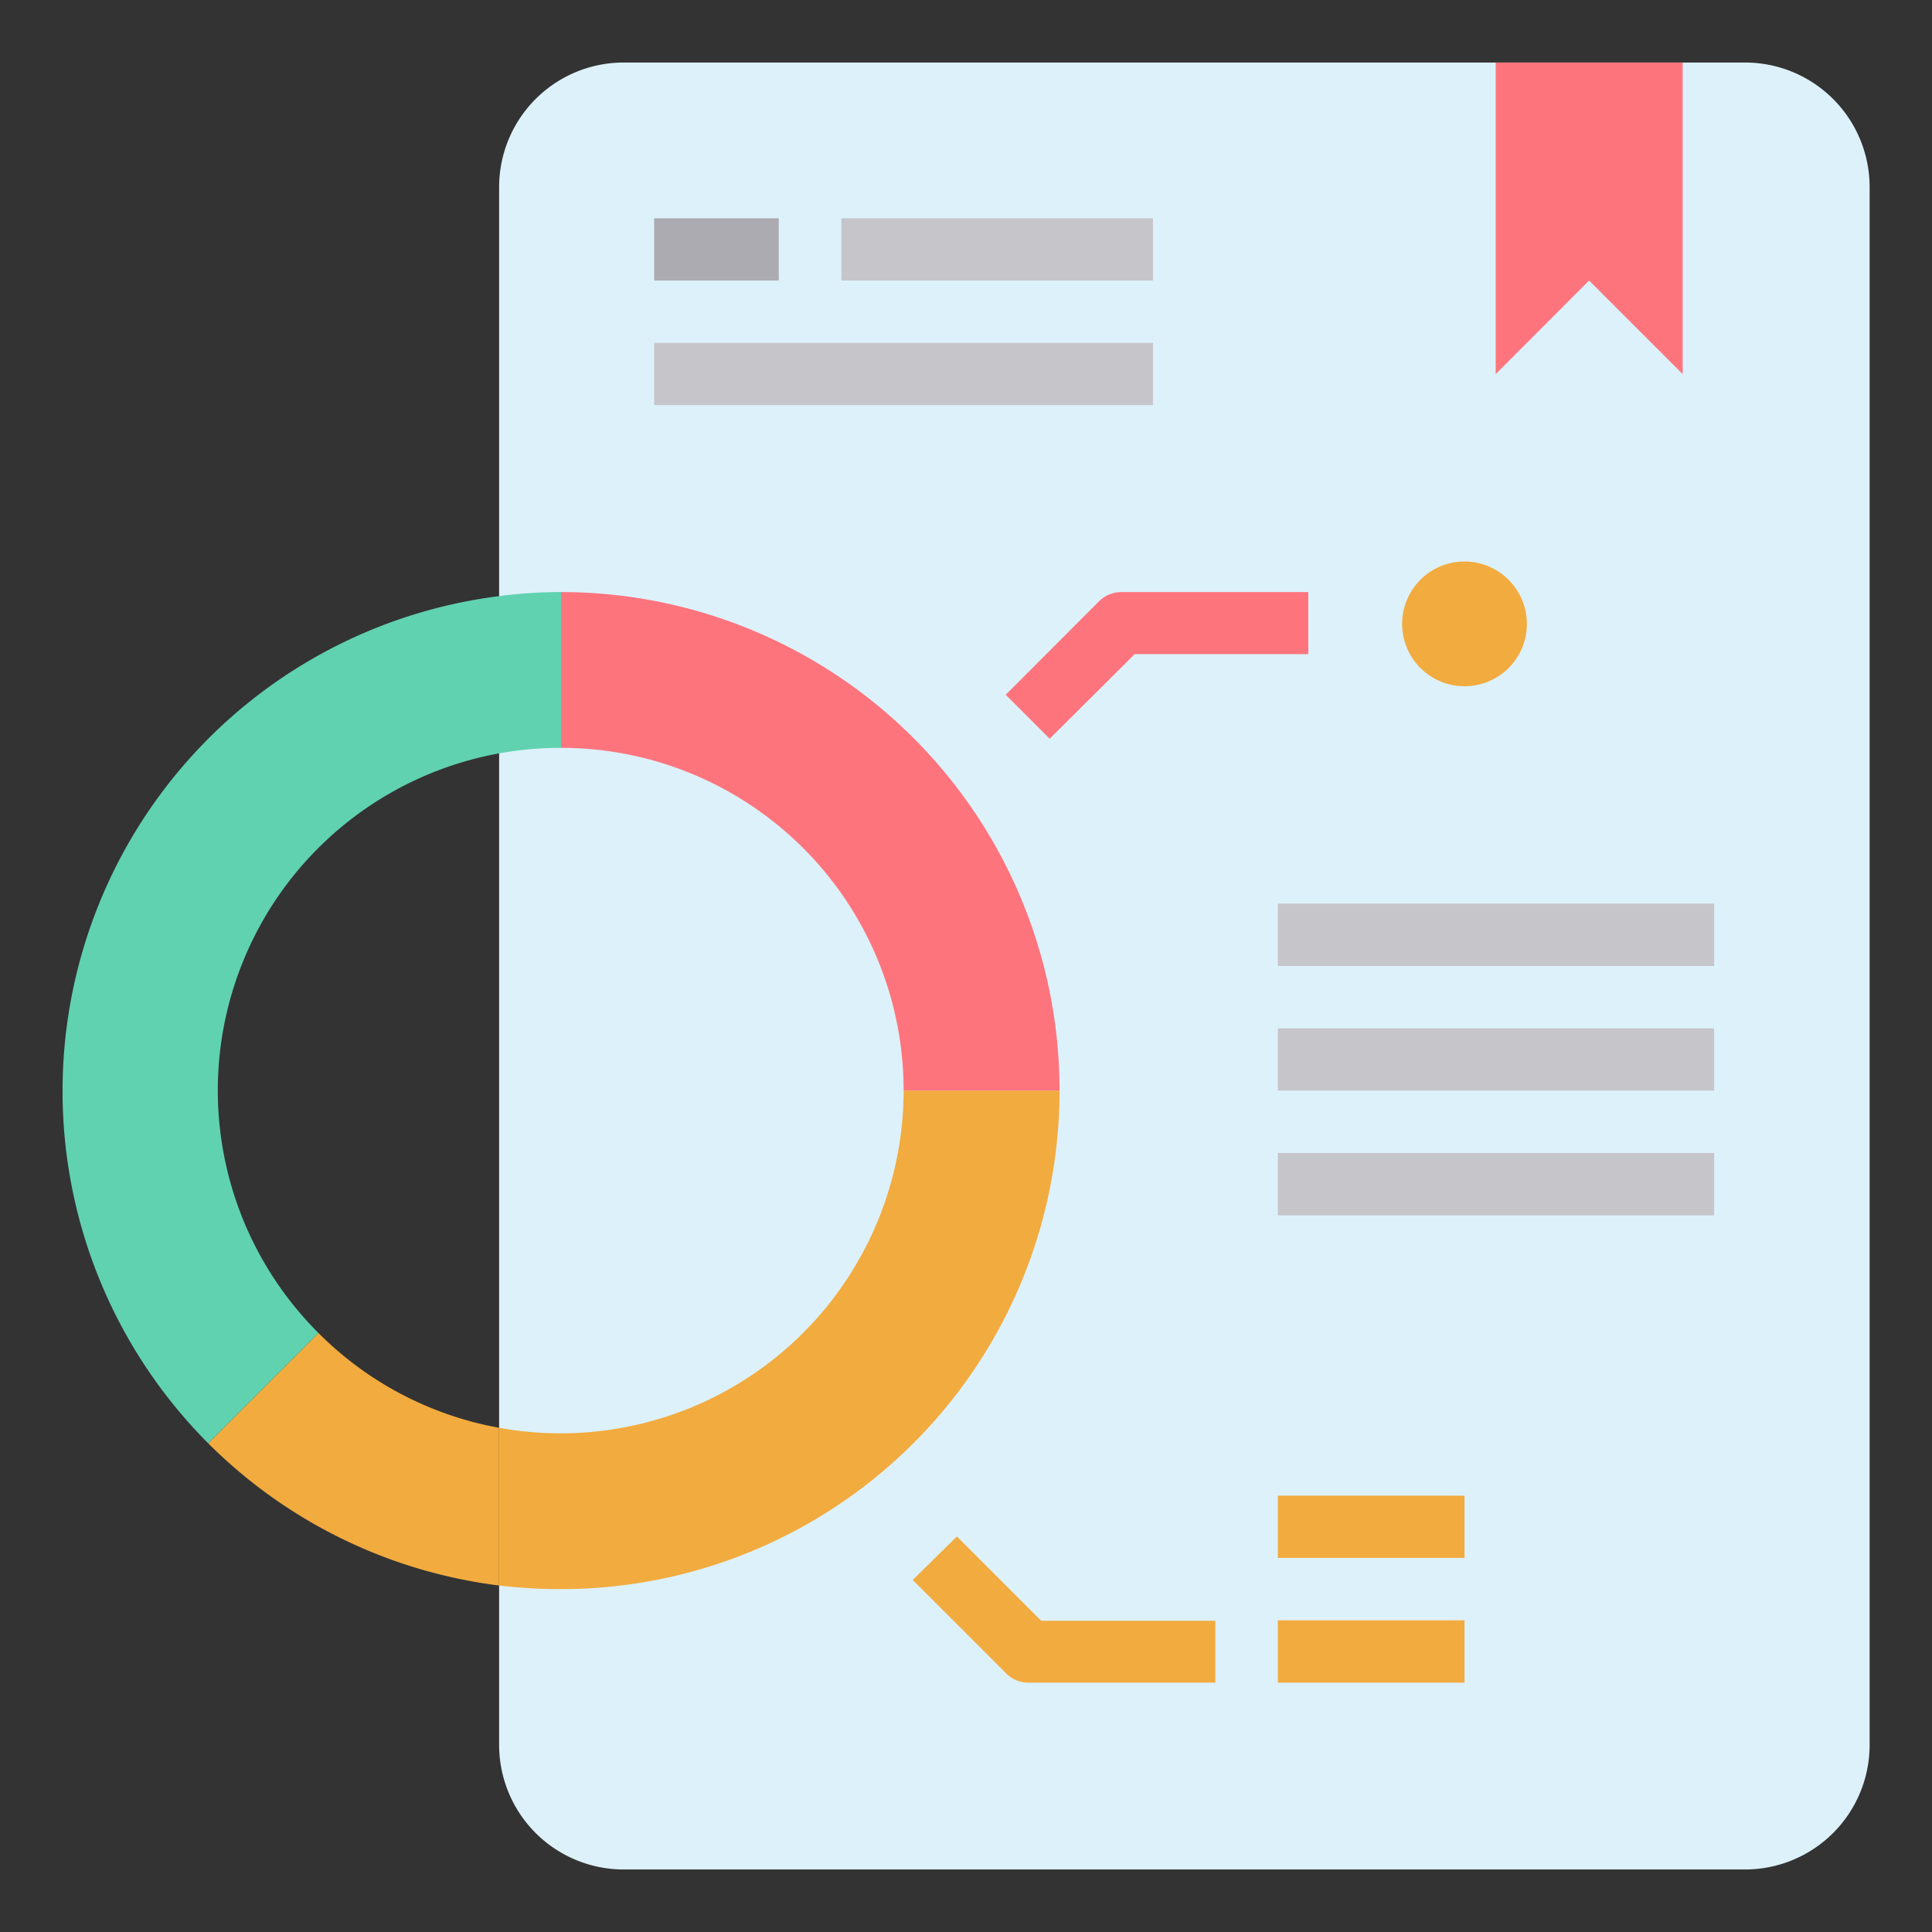 <svg xmlns="http://www.w3.org/2000/svg" viewBox="0 0 127 127"><rect x="0" y="0" width="127" height="127" fill="#333333" stroke="none"/><defs><style>.cls-1{fill:none;}.cls-2{fill:#ddf1fa;}.cls-3{fill:#60d2b0;}.cls-4{fill:#f2ab3e;}.cls-5{fill:#fe747d;}.cls-6{fill:#acabb1;}.cls-7{fill:#c6c5ca;}</style></defs><title>empty_report</title><g id="Layer_2" data-name="Layer 2"><g id="Layer_1-2" data-name="Layer 1"><rect class="cls-1" width="127" height="127"/><path class="cls-2" d="M41,4.11H114.7a8.19,8.19,0,0,1,8.2,8.19V114.7a8.19,8.19,0,0,1-8.2,8.19H41a8.19,8.19,0,0,1-8.19-8.19V12.3A8.19,8.19,0,0,1,41,4.11Z"/><path class="cls-3" d="M32.78,39.19A32.79,32.79,0,0,0,13.69,94.88l7.25-7.25A22.52,22.52,0,0,1,36.88,49.16V38.92A31.25,31.25,0,0,0,32.78,39.19Z"/><path class="cls-4" d="M59.4,71.69H69.65a32.77,32.77,0,0,1-32.77,32.77,35.1,35.1,0,0,1-4.1-.24V93.85A22.55,22.55,0,0,0,59.4,71.69Z"/><path class="cls-4" d="M32.78,93.85v10.37a32.79,32.79,0,0,1-19.09-9.34l7.25-7.25A22.4,22.4,0,0,0,32.78,93.85Z"/><path class="cls-5" d="M69.65,71.69H59.4A22.52,22.52,0,0,0,36.88,49.16V38.92A32.77,32.77,0,0,1,69.65,71.69Z"/><path class="cls-5" d="M110.61,4.11V24.59l-6.15-6.15-6.14,6.15V4.11Z"/><path class="cls-6" d="M43,14.35h8.19v4.09H43Z"/><path class="cls-7" d="M55.31,14.35H75.79v4.09H55.31Z"/><path class="cls-7" d="M43,22.54H75.79v4.09H43Z"/><path class="cls-4" d="M100.37,41a4.1,4.1,0,1,1-4.1-4.09A4.11,4.11,0,0,1,100.37,41Z"/><path class="cls-5" d="M69,48.56l-2.89-2.89,6.14-6.15a2.09,2.09,0,0,1,1.45-.6H86V43H74.59Z"/><path class="cls-4" d="M79.89,110.61H67.6a2.05,2.05,0,0,1-1.45-.6L60,103.86,62.9,101l5.54,5.54H79.89Z"/><path class="cls-4" d="M84,106.51H96.27v4.1H84Z"/><path class="cls-4" d="M84,98.32H96.27v4.09H84Z"/><path class="cls-7" d="M84,59.4h28.68v4.1H84Z"/><path class="cls-7" d="M84,67.6h28.68v4.09H84Z"/><path class="cls-7" d="M84,75.79h28.68v4.1H84Z"/></g></g></svg>